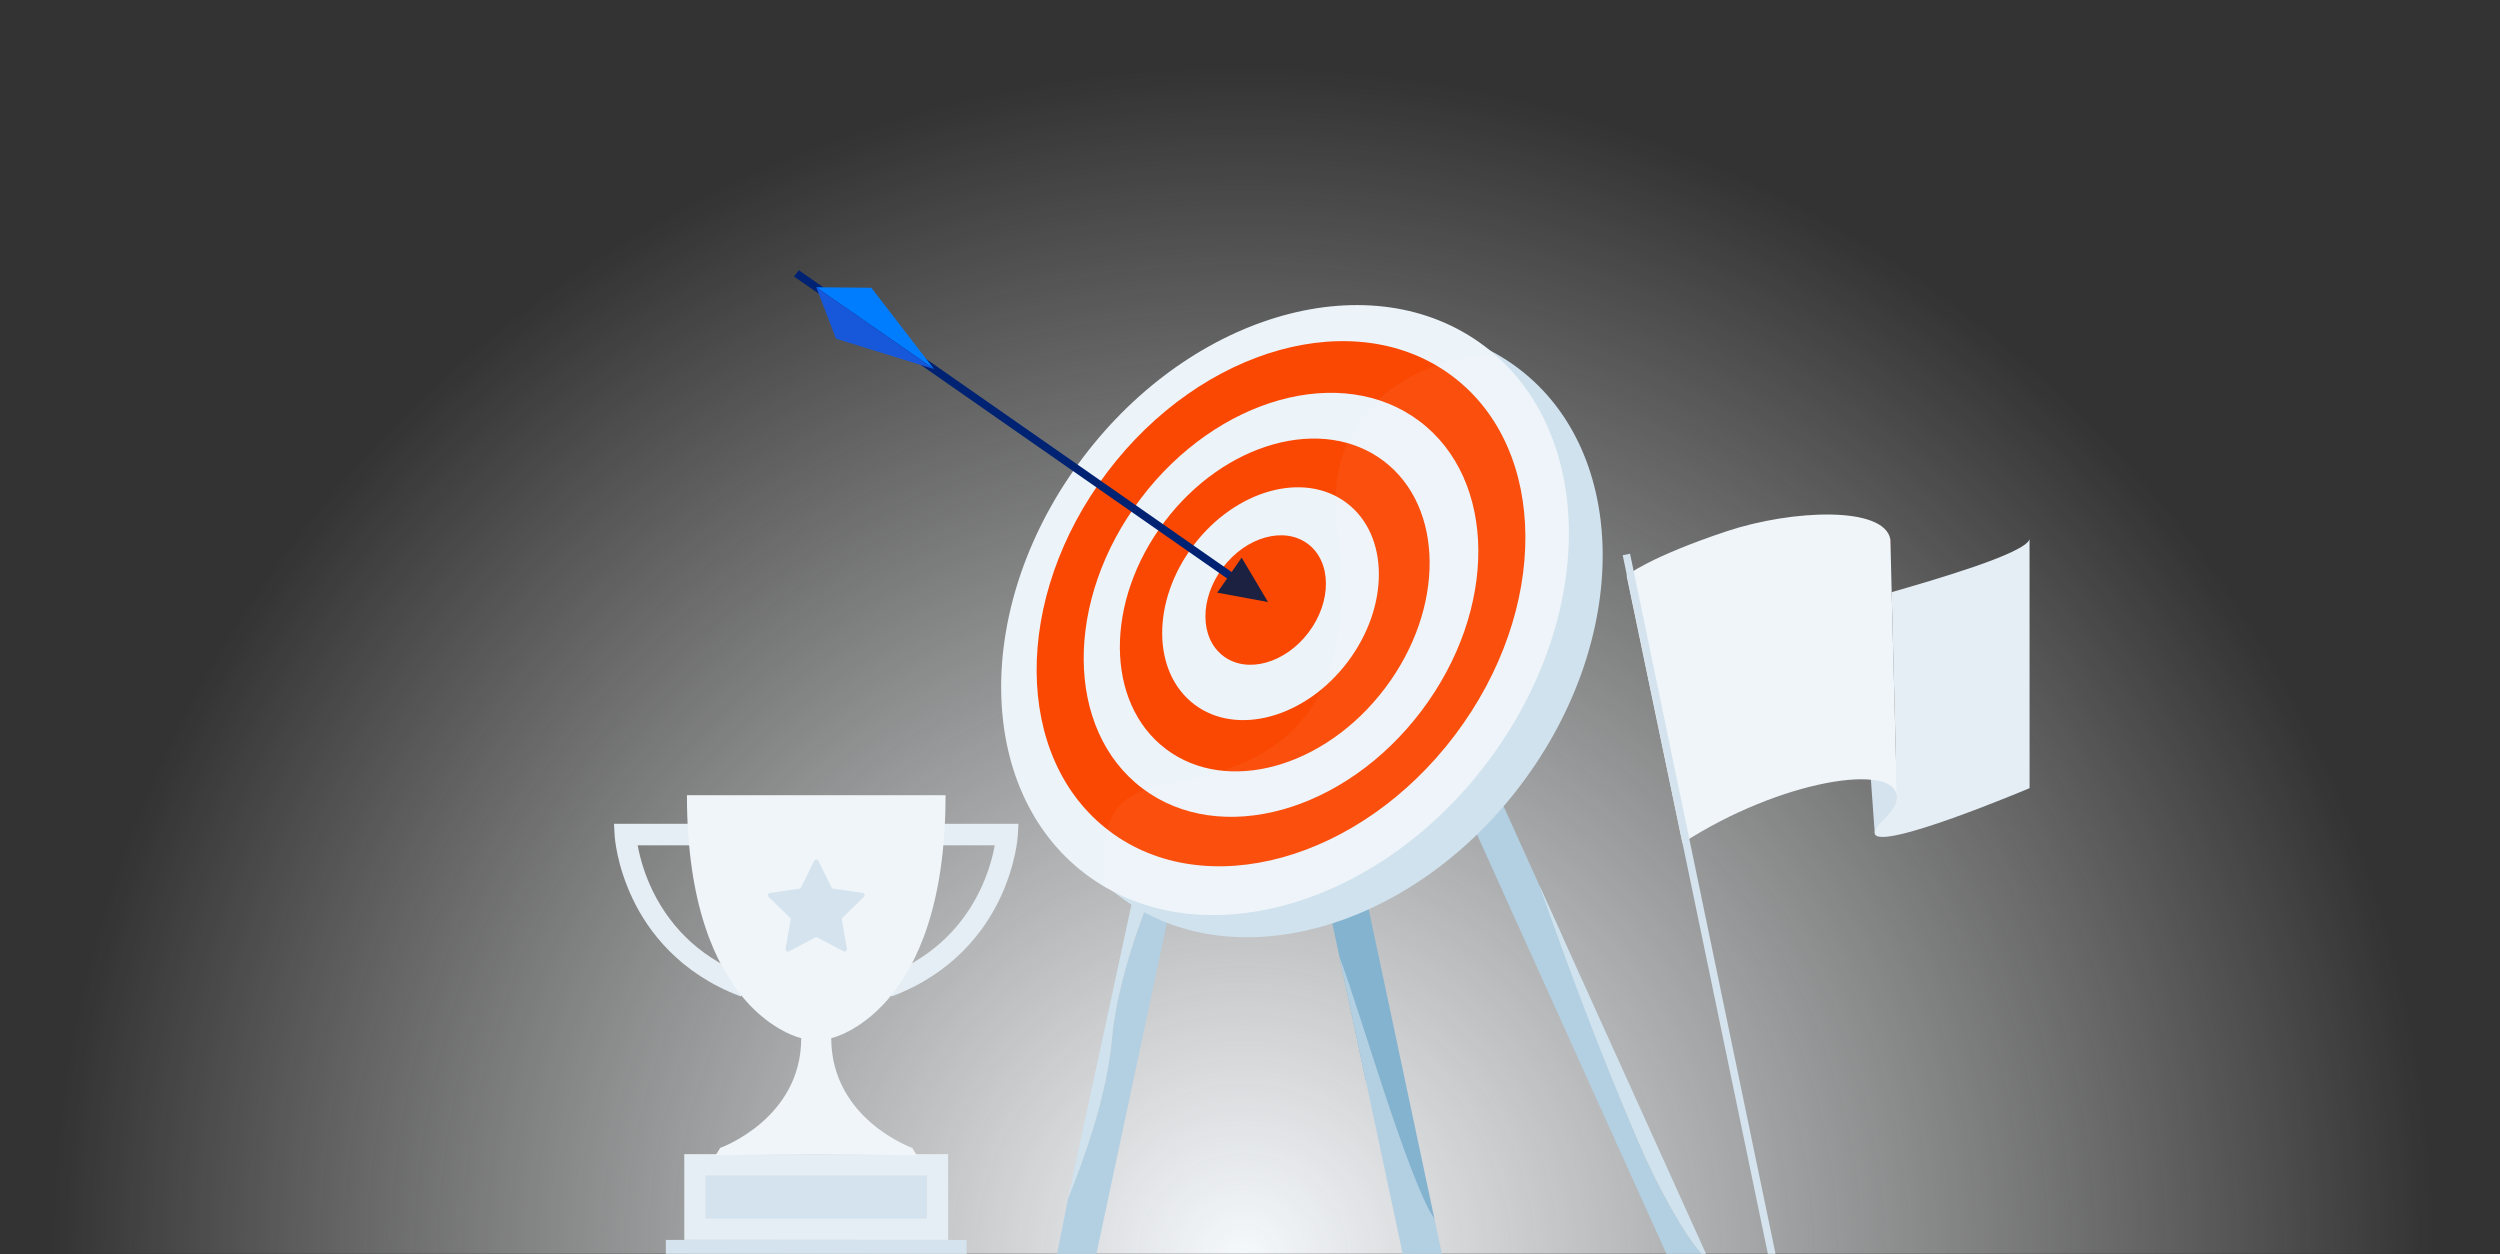<svg width="600" height="301" viewBox="0 0 600 301" fill="none" xmlns="http://www.w3.org/2000/svg">
   <rect x="0" y="0" width="600" height="301" fill="#333333" stroke="none"/>
   <path d="M0 300.92C0 135.23 134.315 0.92 300 0.92C465.685 0.92 600 135.23 600 300.92"
      fill="url(#paint0_radial_259_27)" />
   <path d="M227.555 276.995H164.225V297.58H227.555V276.995Z" fill="#E5EEF4" />
   <path
      d="M213.96 239.16L212.15 234.31C222.695 230.375 230.43 223.465 235.15 213.78C236.828 210.323 238.037 206.657 238.745 202.88H222.3V197.705H244.425L244.275 200.44C244.275 200.73 243.83 207.62 239.89 215.83C236.25 223.415 228.8 233.615 213.96 239.16Z"
      fill="#E5EEF4" />
   <path
      d="M177.82 239.16L179.63 234.31C169.085 230.375 161.355 223.465 156.63 213.78C154.953 210.323 153.746 206.657 153.04 202.88H169.5V197.705H147.355L147.51 200.44C147.51 200.73 147.95 207.62 151.895 215.83C155.53 223.415 163 233.615 177.82 239.16Z"
      fill="#E5EEF4" />
   <path d="M231.985 297.58H159.8V300.92H231.985V297.58Z" fill="#D4E3ED" />
   <path d="M222.455 282.105H169.325V292.465H222.455V282.105Z" fill="#D4E3ED" />
   <path
      d="M199.5 249.155C199.5 249.155 226.935 243.4 226.935 190.85H164.865C164.865 243.4 192.295 249.155 192.295 249.155C192.295 268.58 172.84 275.5 172.84 275.5L171.745 277.27L195.89 276.995L220.04 277.27L218.94 275.5C218.94 275.5 199.5 268.58 199.5 249.155Z"
      fill="#EFF5F9" />
   <path
      d="M196.395 206.585L199.54 212.965C199.581 213.046 199.641 213.117 199.715 213.17C199.789 213.223 199.875 213.257 199.965 213.27L207 214.295C207.103 214.31 207.2 214.354 207.28 214.421C207.36 214.488 207.419 214.577 207.452 214.676C207.484 214.775 207.488 214.882 207.463 214.983C207.438 215.085 207.385 215.177 207.31 215.25L202.215 220.215C202.148 220.278 202.098 220.357 202.07 220.444C202.042 220.532 202.037 220.625 202.055 220.715L203.255 227.715C203.273 227.818 203.262 227.923 203.223 228.02C203.184 228.117 203.118 228.2 203.033 228.261C202.949 228.322 202.849 228.358 202.745 228.365C202.641 228.372 202.537 228.349 202.445 228.3L196.15 225C196.072 224.961 195.987 224.941 195.9 224.941C195.813 224.941 195.728 224.961 195.65 225L189.355 228.31C189.263 228.359 189.159 228.381 189.055 228.374C188.951 228.367 188.851 228.331 188.766 228.27C188.681 228.209 188.615 228.126 188.575 228.03C188.535 227.933 188.523 227.828 188.54 227.725L189.745 220.725C189.76 220.635 189.754 220.542 189.726 220.455C189.698 220.368 189.65 220.289 189.585 220.225L184.49 215.26C184.415 215.187 184.362 215.095 184.337 214.993C184.312 214.892 184.316 214.785 184.348 214.686C184.381 214.587 184.44 214.498 184.52 214.431C184.6 214.364 184.697 214.32 184.8 214.305L191.84 213.28C191.93 213.267 192.015 213.233 192.088 213.18C192.161 213.126 192.22 213.056 192.26 212.975L195.41 206.595C195.457 206.506 195.528 206.431 195.614 206.378C195.7 206.326 195.799 206.297 195.9 206.296C196 206.295 196.1 206.322 196.187 206.372C196.274 206.423 196.346 206.497 196.395 206.585Z"
      fill="#D4E3ED" />
   <path d="M448.66 182.185L449.94 200L456.445 197.15L457.285 182.185H448.66Z" fill="#D4E3ED" />
   <path
      d="M453.745 131.5L453.69 129.43C453.745 129.713 453.772 130.001 453.77 130.29C453.77 130.715 453.765 131.11 453.745 131.5Z"
      fill="url(#paint1_linear_259_27)" />
   <path
      d="M487.1 189.155C487.1 189.155 450.5 204.64 449.94 200C449.86 199.34 450.52 198.265 452.12 196.68C454.3 194.525 455.275 192.74 455.26 191.325V191.19L454 142.115C463.705 139.315 485.96 132.9 487.09 129.43L487.1 189.155Z"
      fill="#E5EEF4" />
   <path
      d="M454 142.115L453.745 131.5L453.69 129.43C452.19 121.395 430.13 122.28 414.43 127.495C395.855 133.67 390.38 138.13 390.38 138.13L403.79 202.355C427.365 187.1 454.83 182.94 455.255 191.19L454 142.115Z"
      fill="#EFF5F9" />
   <path d="M424.285 300.92L389.45 133.255L391.215 132.89L426.125 300.92H424.285Z" fill="#D4E3ED" />
   <path
      d="M277.15 212.5C274.295 219.33 268.115 235.4 266.86 249.47C265.67 262.835 260.15 278.22 256.36 287.55L253.7 300.935H263.13L281.97 212.5H277.15Z"
      fill="#B3D0E2" />
   <path
      d="M277.15 212.5H272.545L256.345 287.55C260.15 278.22 265.67 262.835 266.845 249.47C268.115 235.385 274.295 219.315 277.15 212.5Z"
      fill="#D0E2ED" />
   <path d="M327.5 213.565H318.045L327.71 259C332.325 271 337.875 282.97 344.3 292.665L327.5 213.565Z" fill="#84B3D0" />
   <path d="M346.055 300.92L344.3 292.67C337.875 283 326.095 241.705 321.5 229.72L336.645 300.92H346.055Z"
      fill="#B3D0E2" />
   <path
      d="M374.87 224.47L360.315 192.305H350.885L399.95 300.92H408.35C404.255 296.365 397.785 284.835 393.16 273.99C384.815 254.42 383.09 247.72 374.87 224.47Z"
      fill="#B3D0E2" />
   <path
      d="M369.445 212.5C377.665 235.75 384.815 254.435 393.16 274C397.785 284.845 404.255 296.375 408.35 300.93H409.455L369.445 212.5Z"
      fill="#D0E2ED" />
   <path
      d="M365.008 188.364C391.436 153.368 391.155 108.606 364.378 88.384C337.602 68.163 294.471 80.14 268.042 115.136C241.613 150.132 241.895 194.894 268.671 215.116C295.448 235.337 338.579 223.36 365.008 188.364Z"
      fill="#D0E2ED" />
   <path
      d="M356.886 183.031C383.314 148.036 383.033 103.273 356.256 83.052C329.48 62.831 286.349 74.808 259.92 109.803C233.491 144.799 233.773 189.562 260.549 209.783C287.326 230.004 330.457 218.027 356.886 183.031Z"
      fill="#EDF4F9" />
   <path
      d="M349.187 176.416C371.941 146.286 371.698 107.747 348.644 90.336C325.589 72.925 288.454 83.237 265.7 113.367C242.945 143.497 243.189 182.037 266.243 199.447C289.298 216.858 326.433 206.547 349.187 176.416Z"
      fill="#FA4803" />
   <path
      d="M341.148 170.612C359.52 146.284 359.324 115.167 340.71 101.11C322.096 87.052 292.113 95.378 273.74 119.706C255.368 144.035 255.564 175.152 274.178 189.209C292.792 203.267 322.775 194.94 341.148 170.612Z"
      fill="#EDF4F9" />
   <path
      d="M332.398 165.177C346.819 146.081 346.665 121.654 332.053 110.619C317.44 99.584 293.904 106.119 279.482 125.216C265.06 144.312 265.215 168.739 279.827 179.774C294.439 190.809 317.976 184.274 332.398 165.177Z"
      fill="#FA4803" />
   <path
      d="M323.434 158.864C333.522 145.506 333.415 128.419 323.194 120.701C312.974 112.983 296.51 117.555 286.422 130.913C276.334 144.271 276.441 161.358 286.661 169.076C296.882 176.794 313.345 172.222 323.434 158.864Z"
      fill="#EDF4F9" />
   <path
      d="M314.058 151.782C319.668 144.354 319.607 134.851 313.921 130.558C308.236 126.264 299.079 128.805 293.469 136.234C287.859 143.662 287.92 153.165 293.606 157.458C299.291 161.752 308.448 159.211 314.058 151.782Z"
      fill="#FA4803" />
   <path fill-rule="evenodd" clip-rule="evenodd"
      d="M298.49 141.615L190.545 66.34L191.74 64.87L299.69 140.15L298.49 141.615Z" fill="#002272" />
   <path fill-rule="evenodd" clip-rule="evenodd" d="M224.135 88.545L209.13 69.07L195.88 68.935L224.135 88.545Z"
      fill="#007DFF" />
   <path fill-rule="evenodd" clip-rule="evenodd" d="M224.12 88.565L200.64 81.29L195.89 68.915L224.12 88.565Z"
      fill="#1757D9" />
   <path fill-rule="evenodd" clip-rule="evenodd" d="M304.325 144.49L298 133.825L292.13 142.24L304.325 144.49Z"
      fill="#1D2141" />
   <g opacity="0.2">
      <path opacity="0.2"
         d="M356.965 183.135C382.695 149.065 383.1 105.74 358.395 84.815C334.395 87.055 317.895 101.89 320.835 125.93C325.175 161.64 316.105 182.095 281.97 187.695C264.47 190.57 264.765 198.755 265.085 212.84C292 228.73 331.95 216.245 356.965 183.135Z"
         fill="white" />
   </g>
   <defs>
      <radialGradient id="paint0_radial_259_27" cx="0" cy="0" r="1" gradientUnits="userSpaceOnUse"
         gradientTransform="translate(298.36 301.16) scale(284.465)">
         <stop stop-color="#F6F9FC" />
         <stop offset="1" stop-color="white" stop-opacity="0" />
      </radialGradient>
      <linearGradient id="paint1_linear_259_27" x1="453.525" y1="130.505" x2="453.905" y2="130.425"
         gradientUnits="userSpaceOnUse">
         <stop stop-color="#BA0101" />
         <stop offset="0.03" stop-color="#BF0403" />
         <stop offset="0.06" stop-color="#CD0D0A" />
         <stop offset="0.09" stop-color="#E51D15" />
         <stop offset="0.12" stop-color="#FF2E21" />
         <stop offset="0.29" stop-color="#FF8A85" />
         <stop offset="0.37" stop-color="#FC6059" />
         <stop offset="0.46" stop-color="#F9352C" />
         <stop offset="0.5" stop-color="#F8241A" />
         <stop offset="0.7" stop-color="#E7241A" />
         <stop offset="0.83" stop-color="#EE271C" />
         <stop offset="0.99" stop-color="#FF2E21" />
      </linearGradient>
   </defs>
</svg>